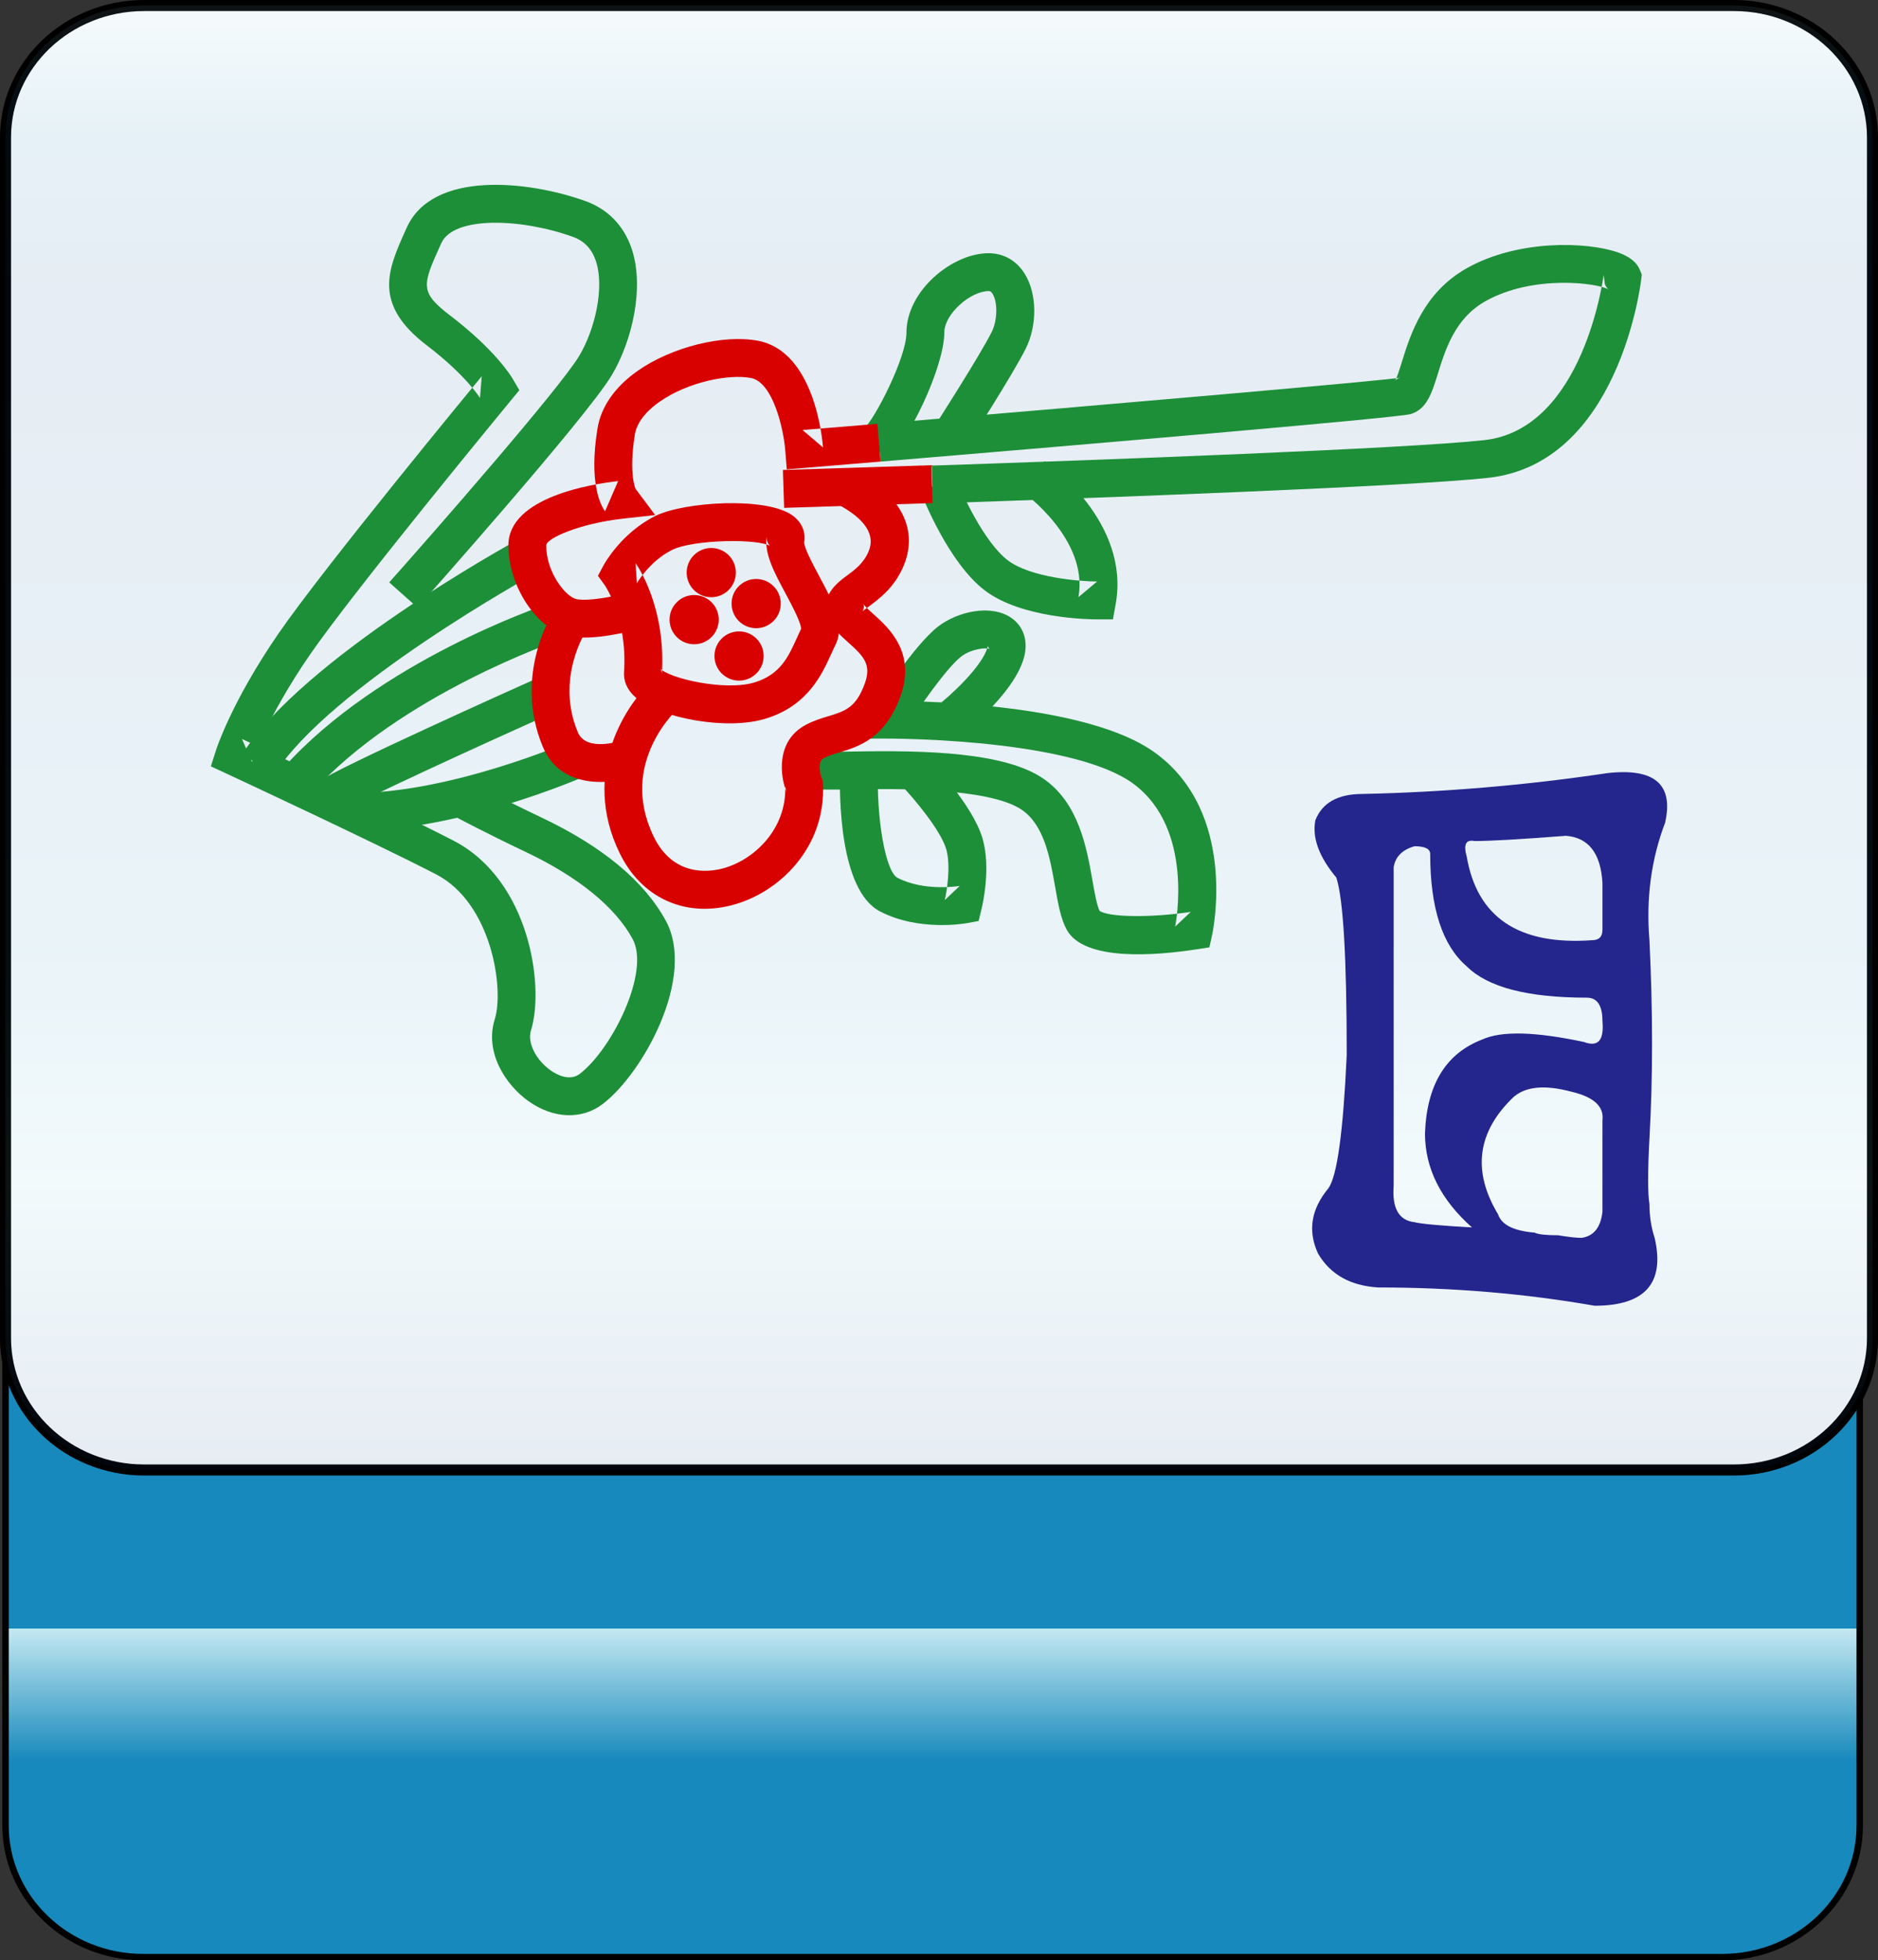 <?xml version="1.0" encoding="utf-8"?>
<!-- Generator: Adobe Illustrator 12.0.0, SVG Export Plug-In . SVG Version: 6.00 Build 51448)  -->
<!DOCTYPE svg PUBLIC "-//W3C//DTD SVG 1.1//EN" "http://www.w3.org/Graphics/SVG/1.1/DTD/svg11.dtd">
<svg  version="1.1"
	 xmlns:x="http://ns.adobe.com/Extensibility/1.0/" xmlns:i="http://ns.adobe.com/AdobeIllustrator/10.0/" xmlns:graph="http://ns.adobe.com/Graphs/1.0/" i:viewOrigin="-0.3208 113.645" i:rulerOrigin="0 0" i:pageBounds="0 113 108 0"
	 xmlns="http://www.w3.org/2000/svg" xmlns:xlink="http://www.w3.org/1999/xlink" xmlns:a="http://ns.adobe.com/AdobeSVGViewerExtensions/3.0/"
	 width="109.1" height="113.832" viewBox="0 0 109.1 113.832" overflow="visible" enable-background="new 0 0 109.1 113.832"
	 xml:space="preserve">
<rect x="0" y="0" width="109.1" height="113.832" fill="#333333" stroke="none"/>
<g id="图层_1" i:layer="yes" i:dimmedPercent="50" i:rgbTrio="#4F008000FFFF">
	<g>
		
			<linearGradient id="XMLID_3_" gradientUnits="userSpaceOnUse" x1="935.434" y1="81.001" x2="1020.227" y2="81.001" gradientTransform="matrix(0 -1 1 0 -26.822 1049.079)">
			<stop  offset="0.135" style="stop-color:#1889BC"/>
			<stop  offset="0.225" style="stop-color:#C4E9F2"/>
			<a:midPointStop  offset="0.135" style="stop-color:#1889BC"/>
			<a:midPointStop  offset="0.5" style="stop-color:#1889BC"/>
			<a:midPointStop  offset="0.225" style="stop-color:#C4E9F2"/>
		</linearGradient>
		<path i:knockout="Off" fill="url(#XMLID_3_)" stroke="#000000" stroke-width="0.374" d="M100.037,28.852
			c4.418,0,8.001,3.42,8.001,7.638v69.518c0,4.218-3.583,7.638-8.001,7.638H8.321c-4.418,0-8-3.42-8-7.638V36.49
			c0-4.218,3.582-7.638,8-7.638H100.037z"/>
		<path i:knockout="Off" fill="#FFFFFF" stroke="#000000" stroke-width="0.641" d="M8.377,85.36c-4.449,0-8.057-3.43-8.057-7.66
			V7.98c0-4.23,3.607-7.659,8.057-7.659h92.348c4.447,0,8.055,3.429,8.055,7.659V77.7c0,4.23-3.607,7.66-8.055,7.66H8.377z"/>
		
			<linearGradient id="XMLID_4_" gradientUnits="userSpaceOnUse" x1="-229.909" y1="-254.262" x2="-144.87" y2="-254.262" gradientTransform="matrix(0 1 -1 0 -199.712 230.23)">
			<stop  offset="0" style="stop-color:#A3DDEA"/>
			<stop  offset="0.09" style="stop-color:#0678B3"/>
			<stop  offset="0.213" style="stop-color:#094C91"/>
			<stop  offset="0.64" style="stop-color:#2890C0"/>
			<stop  offset="0.803" style="stop-color:#82D0E3"/>
			<stop  offset="1" style="stop-color:#09468C"/>
			<a:midPointStop  offset="0" style="stop-color:#A3DDEA"/>
			<a:midPointStop  offset="0.5" style="stop-color:#A3DDEA"/>
			<a:midPointStop  offset="0.09" style="stop-color:#0678B3"/>
			<a:midPointStop  offset="0.5" style="stop-color:#0678B3"/>
			<a:midPointStop  offset="0.213" style="stop-color:#094C91"/>
			<a:midPointStop  offset="0.5" style="stop-color:#094C91"/>
			<a:midPointStop  offset="0.64" style="stop-color:#2890C0"/>
			<a:midPointStop  offset="0.5" style="stop-color:#2890C0"/>
			<a:midPointStop  offset="0.803" style="stop-color:#82D0E3"/>
			<a:midPointStop  offset="0.5" style="stop-color:#82D0E3"/>
			<a:midPointStop  offset="1" style="stop-color:#09468C"/>
		</linearGradient>
		<path i:knockout="Off" opacity="0.1" fill="url(#XMLID_4_)" stroke="#000000" stroke-width="0.641" d="M8.377,85.36
			c-4.449,0-8.057-3.43-8.057-7.66V7.98c0-4.23,3.607-7.659,8.057-7.659h92.348c4.448,0,8.055,3.429,8.055,7.659V77.7
			c0,4.23-3.606,7.66-8.055,7.66H8.377z"/>
		<g i:knockout="Off">
			<path i:knockout="Off" fill-rule="evenodd" clip-rule="evenodd" fill="#1D8F38" d="M54.196,29.236
				c10.049-0.339,27.601-0.983,32.252-1.488c7.531-0.817,8.844-11.084,8.896-11.521l0.034-0.279l-0.105-0.262
				c-0.182-0.454-0.602-0.791-1.281-1.029c-1.78-0.625-5.805-0.764-8.79,0.922c-2.516,1.422-3.272,3.859-3.773,5.473
				c-0.121,0.389-0.286,0.92-0.384,1.056c0.024-0.032,0.121-0.128,0.288-0.176c-0.895,0.167-16.377,1.51-30.36,2.681l0.184,2.191
				c11.162-0.934,30.004-2.535,30.781-2.757c0.949-0.271,1.247-1.231,1.592-2.343c0.445-1.434,0.999-3.217,2.755-4.209
				c2.782-1.572,6.573-1.062,7.173-0.68c-0.038-0.023-0.151-0.127-0.225-0.309l-0.071-0.541c-0.011,0.089-1.157,8.967-6.95,9.595
				c-4.58,0.498-22.07,1.14-32.088,1.477L54.196,29.236z"/>
		</g>
		<g i:knockout="Off">
			<path i:knockout="Off" fill-rule="evenodd" clip-rule="evenodd" fill="#1D8F38" d="M56.15,25.93
				c0.109-0.17,2.683-4.174,3.434-5.676c0.685-1.367,0.664-3.195-0.048-4.346c-0.479-0.777-1.229-1.205-2.109-1.205
				c-2.102,0-4.768,2.175-4.768,4.619c0,1.447-1.871,5.076-2.459,5.547l1.234,1.82c1.312-0.874,3.424-5.418,3.424-7.367
				c0-1.121,1.555-2.42,2.568-2.42c0.068,0,0.139,0,0.238,0.162c0.305,0.494,0.282,1.545-0.048,2.205
				c-0.699,1.396-3.291,5.429-3.316,5.469L56.15,25.93z"/>
		</g>
		<polygon i:knockout="Off" fill="#B3D495" points="57.151,43.824 57.152,43.824 57.152,43.823 		"/>
		<g i:knockout="Off">
			<g>
				<path i:knockout="Off" fill="#24258D" d="M96.732,47.774c-0.809,2.123-1.112,4.396-0.91,6.822c0.202,4.145,0.202,7.985,0,11.523
					c-0.102,1.92-0.102,3.184,0,3.79c0,0.707,0.102,1.364,0.303,1.971c0.607,2.628-0.556,3.942-3.486,3.942
					c-4.043-0.708-8.238-1.062-12.584-1.062c-1.617-0.102-2.779-0.759-3.487-1.972c-0.606-1.313-0.404-2.576,0.606-3.789
					c0.506-0.709,0.859-3.285,1.062-7.732c0-5.66-0.202-9.098-0.606-10.311c-1.011-1.213-1.415-2.324-1.213-3.335
					c0.404-1.011,1.314-1.517,2.729-1.517c4.75-0.101,9.501-0.505,14.252-1.213C96.125,44.59,97.236,45.551,96.732,47.774z
					 M92.486,54.596c0.404,0,0.607-0.201,0.607-0.605c0-0.708,0-1.617,0-2.729c-0.102-1.718-0.81-2.628-2.123-2.729
					c-2.628,0.203-4.396,0.304-5.307,0.304c-0.506-0.101-0.656,0.202-0.455,0.909C85.816,53.283,88.242,54.9,92.486,54.596z
					 M86.119,60.358c1.111-0.506,3.082-0.455,5.912,0.152c0.809,0.303,1.162-0.102,1.062-1.213c0-0.91-0.304-1.365-0.91-1.365
					c-3.437,0-5.762-0.606-6.975-1.819c-1.414-1.213-2.122-3.386-2.122-6.519c0-0.305-0.304-0.455-0.909-0.455
					c-0.709,0.201-1.113,0.605-1.213,1.213c0,5.861,0,12.027,0,18.496c-0.102,1.314,0.303,2.021,1.213,2.123
					c0.404,0.101,1.516,0.201,3.335,0.303c-1.819-1.617-2.729-3.437-2.729-5.458C82.884,62.986,83.996,61.167,86.119,60.358z
					 M89.151,71.577c0.202,0.102,0.657,0.152,1.364,0.152c0.606,0.101,1.061,0.151,1.365,0.151c0.707-0.101,1.111-0.606,1.213-1.517
					c0-1.617,0-3.386,0-5.306c0.1-0.809-0.506-1.364-1.82-1.668c-1.516-0.404-2.628-0.304-3.335,0.304
					c-2.123,2.021-2.427,4.295-0.909,6.822C87.23,71.123,87.938,71.476,89.151,71.577z"/>
			</g>
		</g>
		<g i:knockout="Off">
			<path i:knockout="Off" fill-rule="evenodd" clip-rule="evenodd" fill="#1D8F38" d="M59.436,28.582l-0.002-0.001
				c0.038,0.026,3.816,2.739,3.218,6.092l1.083-0.906c-0.999-0.002-3.883-0.228-5.198-1.238c-1.357-1.045-2.64-3.821-3.019-4.803
				l-2.053,0.791c0.161,0.42,1.639,4.146,3.73,5.756c2.143,1.646,6.096,1.693,6.539,1.693h0.921l0.162-0.906
				c0.847-4.742-3.917-8.138-4.12-8.28L59.436,28.582z"/>
		</g>
		<g i:knockout="Off">
			<path i:knockout="Off" fill-rule="evenodd" clip-rule="evenodd" fill="#1D8F38" d="M50.291,42.896L50.291,42.896
				c3.222-0.077,12.292,0.24,15.526,2.597c3.606,2.63,2.464,8.258,2.451,8.314l0.909-0.857c-2.326,0.356-4.863,0.318-5.321-0.08
				c0,0,0.021,0.02,0.044,0.061c-0.174-0.315-0.306-1.068-0.434-1.795c-0.334-1.902-0.791-4.508-2.86-5.926
				c-2.226-1.527-6.82-1.65-11.021-1.57c-0.295,0.005-0.528,0.01-0.688,0.01h-2.304v2.199h2.304c0.181,0,0.424-0.004,0.73-0.01
				c1.927-0.037,7.791-0.148,9.735,1.186c1.307,0.896,1.642,2.806,1.938,4.491c0.174,0.987,0.323,1.84,0.673,2.476
				c1.012,1.84,5.158,1.5,7.539,1.133l0.748-0.115l0.16-0.739c0.062-0.288,1.465-7.075-3.307-10.554
				c-4.498-3.277-16.372-3.031-16.875-3.019L50.291,42.896z"/>
		</g>
		<g i:knockout="Off">
			<path i:knockout="Off" fill-rule="evenodd" clip-rule="evenodd" fill="#1D8F38" d="M48.804,44.496
				c-0.056,1.666-0.055,7.198,2.322,8.43c2.25,1.167,4.91,0.702,5.022,0.682l0.702-0.127l0.17-0.692
				c0.059-0.24,0.559-2.386,0.059-4.1c-0.563-1.935-2.949-4.428-3.219-4.706l-1.578,1.533v-0.001c0.873,0.9,2.375,2.727,2.686,3.79
				c0.283,0.973,0.035,2.467-0.084,2.96l0.872-0.822c-0.018,0.004-2.044,0.346-3.617-0.47c-0.693-0.359-1.234-3.411-1.136-6.403
				L48.804,44.496z"/>
		</g>
		<g i:knockout="Off">
			<path i:knockout="Off" fill-rule="evenodd" clip-rule="evenodd" fill="#1D8F38" d="M55.687,42.813
				c0.315-0.242,3.1-2.43,3.761-4.498c0.319-0.997,0.062-1.905-0.688-2.43c-1.179-0.823-3.137-0.379-4.275,0.506
				c-1.407,1.096-3.543,4.439-3.782,4.817l1.859,1.176l0,0c0.823-1.302,2.44-3.608,3.272-4.256c0.573-0.444,1.453-0.551,1.675-0.435
				c-0.057-0.029-0.123-0.136-0.125-0.199c0,0,0.001,0.047-0.032,0.15c-0.341,1.068-2.025,2.668-3.007,3.424L55.687,42.813z"/>
		</g>
		<g i:knockout="Off">
			<path i:knockout="Off" fill-rule="evenodd" clip-rule="evenodd" fill="#1D8F38" d="M31.383,39.304
				c-1.939,0.868-11.674,5.243-12.866,6.07l1.252,1.809c0.792-0.548,8.096-3.892,12.513-5.871L31.383,39.304z"/>
			<path i:knockout="Off" fill-rule="evenodd" clip-rule="evenodd" fill="#1D8F38" d="M33.191,43.022L33.191,43.022
				c-0.07,0.031-7.091,3.084-12.777,3.027l-0.021,2.199c6.166,0.062,13.38-3.079,13.684-3.213L33.191,43.022z"/>
		</g>
		<g i:knockout="Off">
			<path i:knockout="Off" fill-rule="evenodd" clip-rule="evenodd" fill="#1D8F38" d="M31.842,35.066
				c-0.398,0.134-9.816,3.343-15.347,9.487l1.635,1.471c5.138-5.707,14.319-8.842,14.412-8.872L31.842,35.066z"/>
		</g>
		<g i:knockout="Off">
			<path i:knockout="Off" fill-rule="evenodd" clip-rule="evenodd" fill="#1D8F38" d="M24.253,35.28
				c0.4-0.449,9.807-11.025,11.282-13.486c1.181-1.969,1.947-5.158,1.13-7.442c-0.464-1.296-1.385-2.222-2.662-2.679
				c-3.352-1.197-8.881-1.773-10.373,1.545l-0.058,0.127c-1.04,2.309-1.938,4.304,1.234,6.719c2.272,1.732,3.071,3.033,3.079,3.047
				l0.099-1.262c-0.374,0.452-9.181,11.121-11.818,14.957c-2.702,3.929-3.586,6.656-3.622,6.77l-0.294,0.924l0.878,0.408
				c0.085,0.039,8.542,3.972,12.199,5.859c3.248,1.676,3.967,6.664,3.417,8.412c-0.603,1.906,0.605,3.814,1.983,4.781
				c1.44,1.012,3.086,1.066,4.293,0.143c2.345-1.793,5.431-7.387,3.657-10.641c-1.256-2.299-3.683-4.313-7.215-5.987
				c-2.227-1.056-4.016-2.007-4.033-2.017l-1.035,1.941c0.074,0.039,1.85,0.984,4.127,2.063c3.059,1.45,5.212,3.197,6.225,5.054
				c1.05,1.924-1.206,6.419-3.062,7.838c-0.61,0.467-1.387,0.02-1.692-0.195c-0.864-0.605-1.369-1.625-1.149-2.318
				c0.801-2.542-0.063-8.737-4.505-11.029c-3.698-1.908-12.196-5.86-12.281-5.9l0.584,1.332c0.008-0.023,0.84-2.558,3.339-6.191
				c2.583-3.756,11.61-14.692,11.701-14.803l0.489-0.592l-0.387-0.662c-0.098-0.167-1.025-1.686-3.643-3.682
				c-1.781-1.356-1.595-1.77-0.562-4.065l0.058-0.128c0.708-1.573,4.588-1.461,7.627-0.375c0.654,0.233,1.09,0.675,1.331,1.348
				c0.56,1.565-0.041,4.062-0.945,5.57c-1.137,1.896-8.354,10.139-11.038,13.154L24.253,35.28z"/>
		</g>
		<g i:knockout="Off">
			<path i:knockout="Off" fill-rule="evenodd" clip-rule="evenodd" fill="#1D8F38" d="M30.044,31.364
				c-0.507,0.277-12.44,6.861-15.972,12.436l1.859,1.178c3.228-5.098,15.051-11.619,15.17-11.684L30.044,31.364z"/>
		</g>
		<g i:knockout="Off">
			<g i:knockout="Off">
				<path i:knockout="Off" fill-rule="evenodd" clip-rule="evenodd" fill="#D90000" d="M32.238,35.378
					c-0.102,0.152-2.468,3.779-0.699,7.995c1.043,2.49,3.954,2.194,5.348,1.689l-0.75-2.068l0.005-0.002
					c-0.021,0.008-2.076,0.717-2.573-0.469c-1.303-3.107,0.429-5.815,0.503-5.93l0.056-0.084c0.003-0.005,0.042-0.099,0.042-0.099
					L32.238,35.378z"/>
			</g>
			<g i:knockout="Off">
				<path i:knockout="Off" fill-rule="evenodd" clip-rule="evenodd" fill="#D90000" d="M36.253,39.037
					c-0.026,0.405,0.09,1.006,0.797,1.562c1.394,1.093,5.19,1.84,7.473,1.119c2.415-0.762,3.23-2.562,3.77-3.755
					c0.085-0.188,0.165-0.365,0.243-0.521c0.575-1.151-0.17-2.54-0.958-4.01c-0.325-0.606-0.87-1.62-0.86-1.949
					c0,0.001,0,0.009-0.003,0.022c0.108-0.598-0.128-1.164-0.648-1.554c-1.501-1.126-6.332-0.823-8.006,0.015
					c-1.97,0.983-2.957,2.785-2.998,2.861l-0.326,0.607l0.403,0.559C35.148,34.005,36.461,35.917,36.253,39.037z M37,33.87
					l-0.003,0.005c0.007-0.013,0.716-1.276,2.047-1.942c1.223-0.611,5.032-0.669,5.706-0.219c-0.093-0.062-0.252-0.311-0.199-0.602
					c-0.181,0.993,0.407,2.09,1.089,3.359c0.346,0.646,0.926,1.728,0.898,2.078c0,0,0.003-0.037,0.03-0.092
					c-0.097,0.193-0.189,0.399-0.279,0.598c-0.488,1.079-0.949,2.098-2.428,2.564c-1.718,0.542-5.014-0.236-5.503-0.797
					c0.027,0.031,0.104,0.165,0.091,0.358c0.264-3.95-1.453-6.376-1.526-6.478L37,33.87z"/>
			</g>
			<g i:knockout="Off">
				<path i:knockout="Off" fill-rule="evenodd" clip-rule="evenodd" fill="#D90000" d="M38.075,39.354
					c-1.717,1.479-4.358,5.513-2.071,10.197c1.251,2.562,3.735,3.719,6.482,3.02c2.771-0.705,5.488-3.347,5.325-7.031l-0.008-0.187
					l-0.069-0.174c-0.001-0.001-0.324-0.911,0.104-1.145c0.258-0.141,0.563-0.233,0.919-0.341c1.122-0.34,2.659-0.805,3.549-3.249
					c0.927-2.552-0.688-3.998-1.556-4.775c-0.214-0.19-0.535-0.479-0.593-0.601c0.055,0.119,0.022,0.351-0.062,0.452
					c0.052-0.062,0.253-0.21,0.399-0.318c0.573-0.423,1.439-1.062,1.97-2.274c0.923-2.11-0.073-4.142-2.732-5.573l-1.043,1.938
					c1.593,0.856,2.185,1.784,1.76,2.755c-0.294,0.672-0.785,1.034-1.26,1.385c-0.536,0.395-1.652,1.217-1.026,2.564
					c0.247,0.531,0.691,0.928,1.12,1.312c0.903,0.809,1.356,1.282,0.955,2.384c-0.513,1.409-1.151,1.603-2.118,1.896
					c-0.411,0.125-0.879,0.266-1.335,0.516c-1.722,0.938-1.469,2.957-1.094,3.893l-0.077-0.359c0.109,2.484-1.809,4.328-3.67,4.802
					c-0.818,0.208-2.842,0.444-3.964-1.853c-2.104-4.312,1.384-7.438,1.534-7.568L38.075,39.354z"/>
			</g>
			<g i:knockout="Off">
				<path i:knockout="Off" fill-rule="evenodd" clip-rule="evenodd" fill="#D90000" d="M50.972,24.612l-4.348,0.359l1.188,1.012
					c-0.044-0.568-0.521-5.576-3.774-6.195c-2.021-0.385-5.028,0.366-6.996,1.748c-1.325,0.931-2.133,2.093-2.334,3.36
					c-0.515,3.209,0.208,4.479,0.442,4.792l0.76-1.752c-1.496,0.166-6.376,0.926-6.376,3.732c0,2.394,1.679,4.909,3.522,5.279
					c1.418,0.283,3.624-0.311,3.871-0.38l-0.59-2.119l0.001-0.001c-0.739,0.205-2.167,0.479-2.851,0.342
					c-0.601-0.119-1.755-1.521-1.755-3.121c0-0.414,1.98-1.272,4.42-1.547l1.908-0.214l-1.149-1.538
					c0.036,0.052-0.408-0.776-0.032-3.127c0.135-0.842,0.85-1.502,1.427-1.906c1.661-1.167,4.055-1.629,5.319-1.387
					c1.272,0.241,1.893,2.937,1.993,4.204l0.088,1.101c0,0.001,1.1-0.09,1.1-0.09l4.348-0.361L50.972,24.612z"/>
			</g>
			<g i:knockout="Off">
				
					<rect x="45.538" y="27.175" i:knockout="Off" transform="matrix(-1 0.032 -0.032 -1 100.583 54.932)" fill-rule="evenodd" clip-rule="evenodd" fill="#D90000" width="8.623" height="2.2"/>
			</g>
		</g>
		<circle i:knockout="Off" fill-rule="evenodd" clip-rule="evenodd" fill="#D90000" cx="41.32" cy="33.25" r="1.429"/>
		<circle i:knockout="Off" fill-rule="evenodd" clip-rule="evenodd" fill="#D90000" cx="40.326" cy="35.982" r="1.429"/>
		<circle i:knockout="Off" fill-rule="evenodd" clip-rule="evenodd" fill="#D90000" cx="43.928" cy="35.05" r="1.429"/>
		<circle i:knockout="Off" fill-rule="evenodd" clip-rule="evenodd" fill="#D90000" cx="42.934" cy="38.093" r="1.429"/>
	</g>
</g>
</svg>
